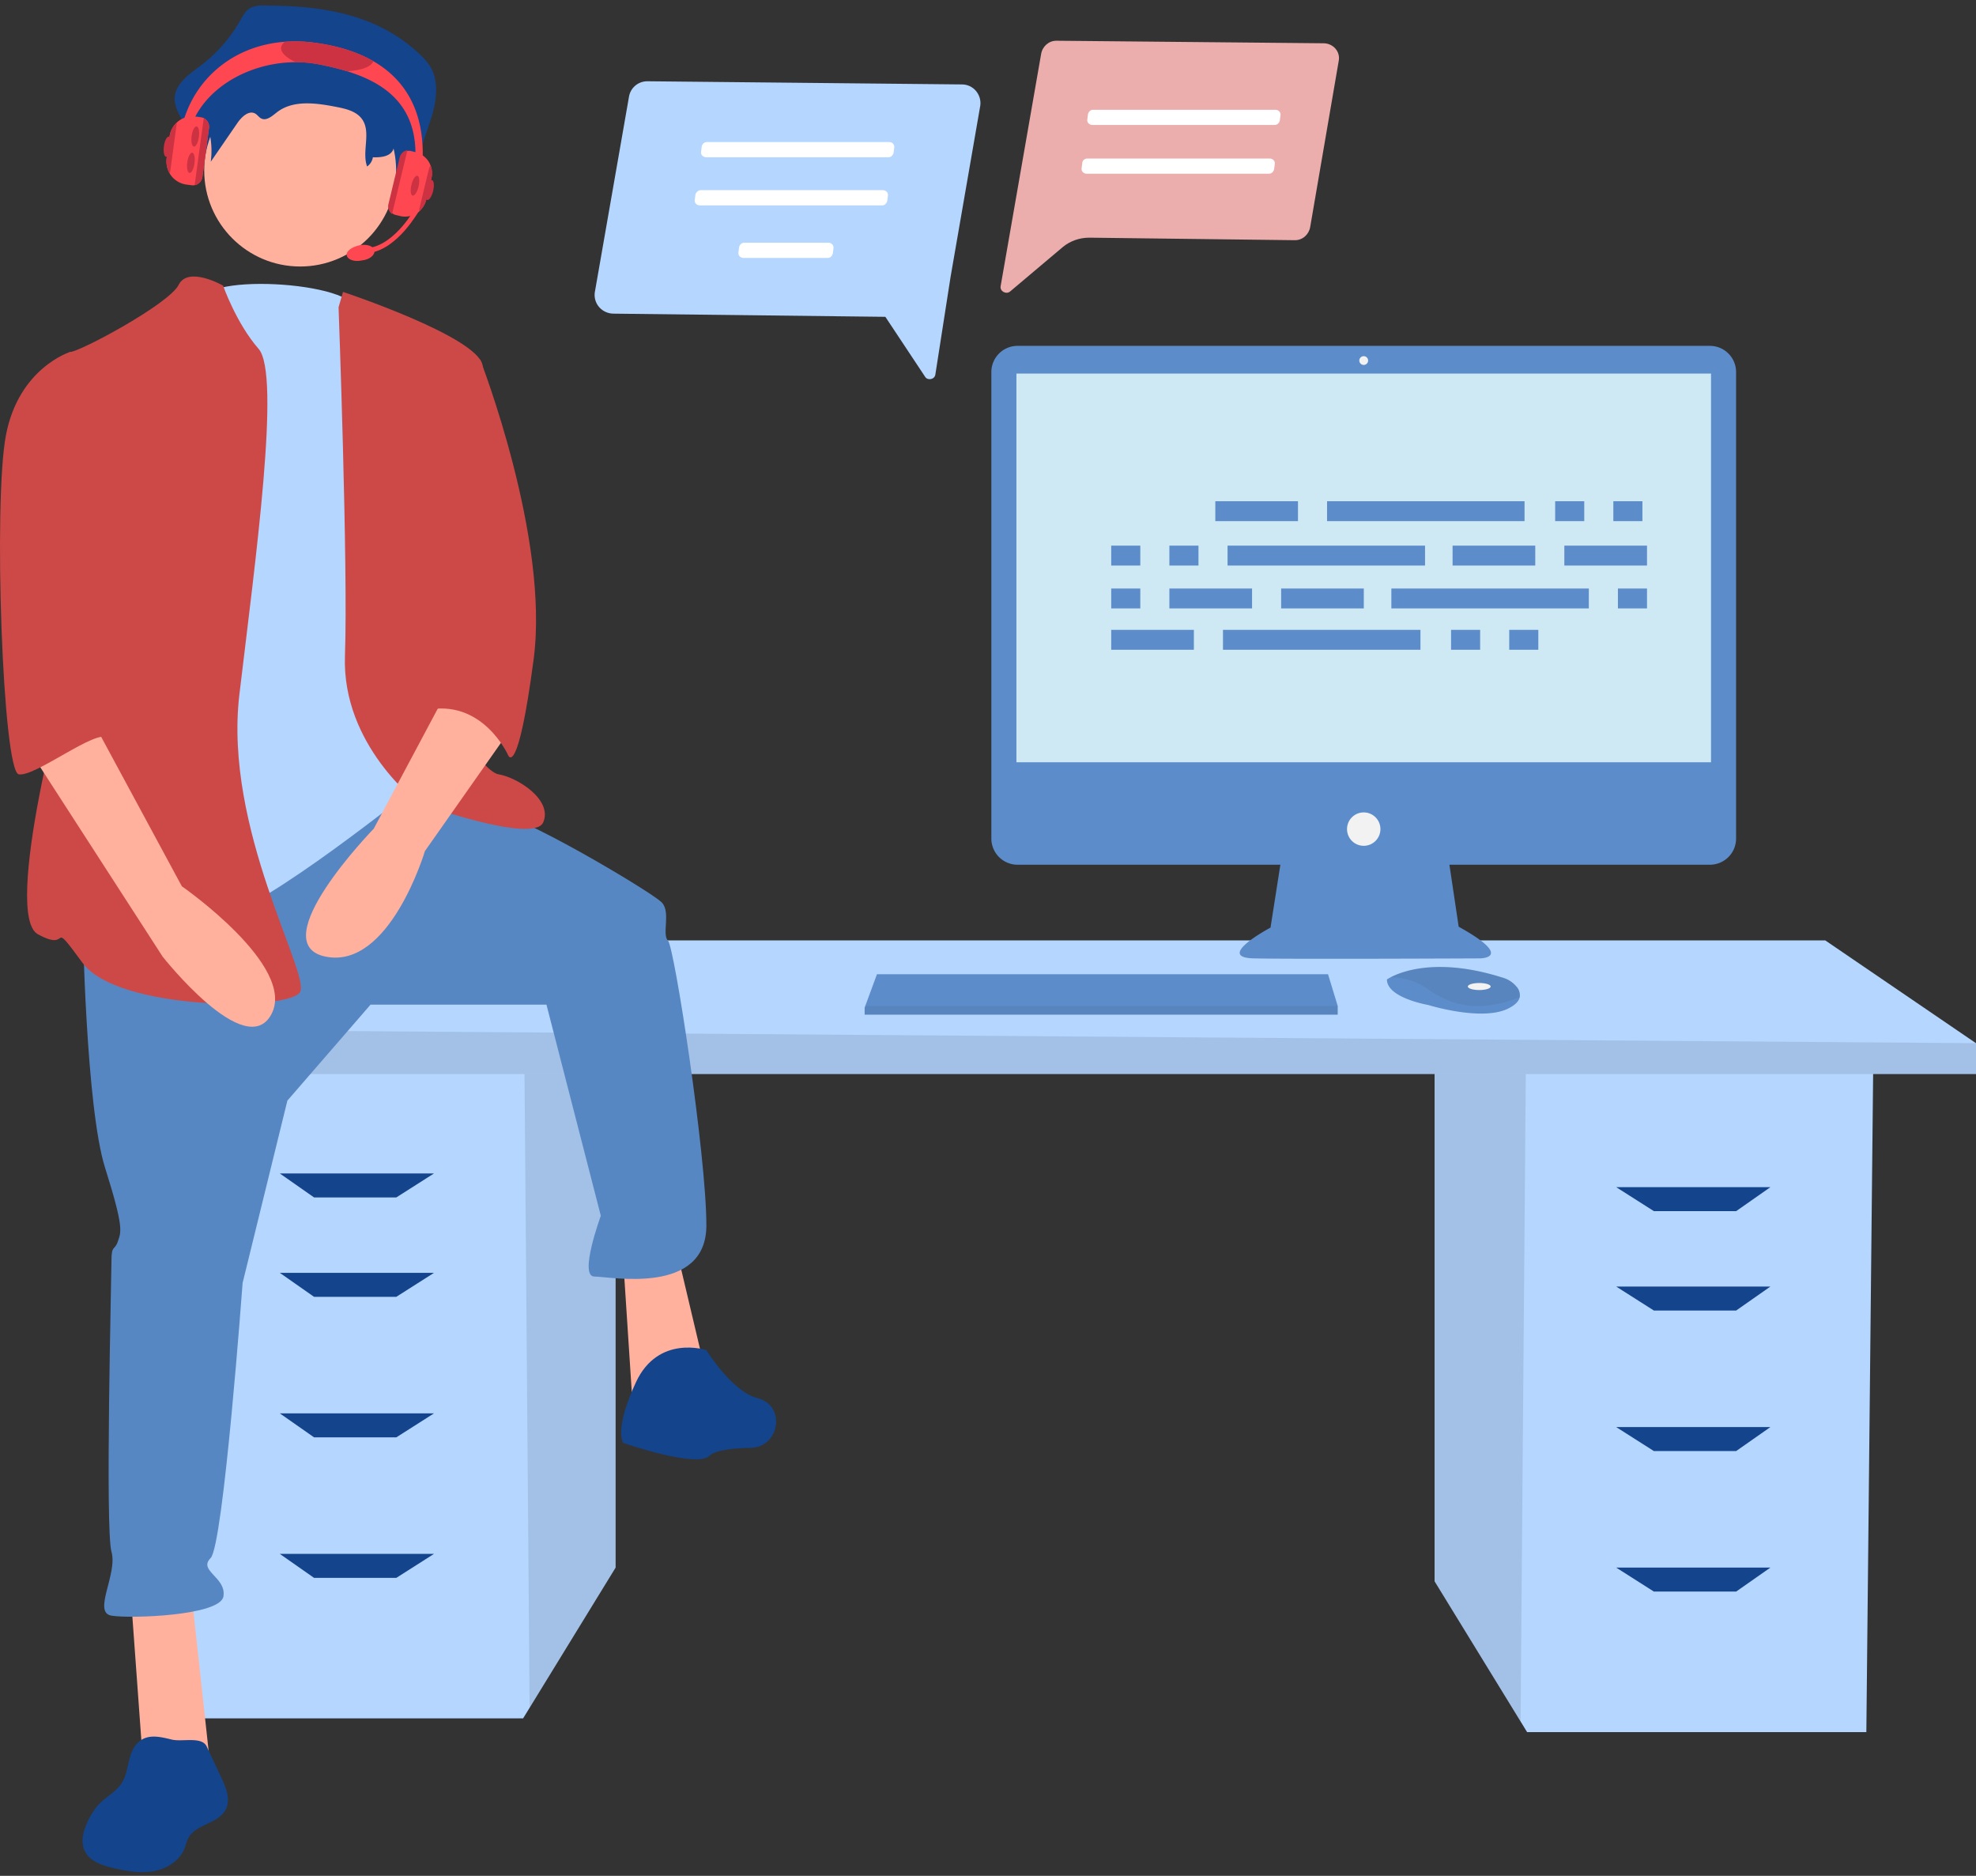 <?xml version="1.0" encoding="UTF-8" standalone="no"?>
<svg
   data-name="Layer 1"
   width="711.188"
   height="675"
   viewBox="0 0 711.188 675"
   version="1.1"
   id="svg37968"
   sodipodi:docname="support.svg"
   inkscape:version="1.2.1 (9c6d41e4, 2022-07-14)"
   xmlns:inkscape="http://www.inkscape.org/namespaces/inkscape"
   xmlns:sodipodi="http://sodipodi.sourceforge.net/DTD/sodipodi-0.dtd"
   xmlns="http://www.w3.org/2000/svg"
   xmlns:svg="http://www.w3.org/2000/svg"
   xmlns:rdf="http://www.w3.org/1999/02/22-rdf-syntax-ns#"
   xmlns:cc="http://creativecommons.org/ns#"
   xmlns:dc="http://purl.org/dc/elements/1.1/">
  <rect x="0" y="0" width="711.188" height="675" fill="#333333" stroke="none"/>
  <defs
     id="defs37972" />
  <sodipodi:namedview
     id="namedview37970"
     pagecolor="#ffffff"
     bordercolor="#666666"
     borderopacity="1.0"
     inkscape:showpageshadow="2"
     inkscape:pageopacity="0.0"
     inkscape:pagecheckerboard="0"
     inkscape:deskcolor="#d1d1d1"
     showgrid="false"
     inkscape:zoom="1.4096228"
     inkscape:cx="348.32012"
     inkscape:cy="295.82381"
     inkscape:window-width="1665"
     inkscape:window-height="1476"
     inkscape:window-x="0"
     inkscape:window-y="25"
     inkscape:window-maximized="0"
     inkscape:current-layer="svg37968" />
  <title
     id="title37869">feeling_proud</title>
  <polygon
     points="549.625,619.279 671.722,619.279 674.189,380.018 516.326,380.018 516.326,565.013 547.27,615.443 "
     fill="#e6e6e6"
     id="polygon37871"
     style="fill:#b5d6ff;fill-opacity:1"
     transform="translate(0,4)" />
  <polygon
     points="516.326,565.013 547.27,615.443 549.169,380.018 516.326,380.018 "
     opacity="0.1"
     id="polygon37873"
     transform="translate(0,4)" />
  <polygon
     points="188.267,614.345 66.17,614.345 63.703,375.084 221.566,375.084 221.566,560.08 190.622,610.51 "
     fill="#e6e6e6"
     id="polygon37875"
     style="fill:#b5d6ff;fill-opacity:1"
     transform="translate(0,4)" />
  <polygon
     points="221.566,560.08 190.622,610.51 188.723,375.084 221.566,375.084 "
     opacity="0.1"
     id="polygon37877"
     transform="translate(0,4)" />
  <polygon
     points="47.67,366.451 109.335,334.385 656.923,334.385 711.188,371.385 711.188,382.484 47.67,382.484 "
     fill="#e6e6e6"
     id="polygon37879"
     style="fill:#b5d6ff;fill-opacity:1"
     transform="translate(0,4)" />
  <polygon
     points="711.188,382.484 47.67,382.484 47.67,366.451 711.188,371.385 "
     opacity="0.1"
     id="polygon37881"
     transform="translate(0,4)" />
  <polygon
     points="113.035,426.883 100.702,418.25 156.201,418.25 142.635,426.883 "
     fill="#3f3d56"
     id="polygon37883"
     style="fill:#13448c;fill-opacity:1"
     transform="translate(0,4)" />
  <polygon
     points="113.035,462.649 100.702,454.016 156.201,454.016 142.635,462.649 "
     fill="#3f3d56"
     id="polygon37885"
     style="fill:#13448c;fill-opacity:1"
     transform="translate(0,4)" />
  <polygon
     points="113.035,513.215 100.702,504.581 156.201,504.581 142.635,513.215 "
     fill="#3f3d56"
     id="polygon37887"
     style="fill:#13448c;fill-opacity:1"
     transform="translate(0,4)" />
  <polygon
     points="113.035,563.78 100.702,555.147 156.201,555.147 142.635,563.78 "
     fill="#3f3d56"
     id="polygon37889"
     style="fill:#13448c;fill-opacity:1"
     transform="translate(0,4)" />
  <polygon
     points="624.857,431.816 637.19,423.183 581.691,423.183 595.257,431.816 "
     fill="#3f3d56"
     id="polygon37891"
     style="fill:#13448c;fill-opacity:1"
     transform="translate(0,4)" />
  <polygon
     points="624.857,467.582 637.19,458.949 581.691,458.949 595.257,467.582 "
     fill="#3f3d56"
     id="polygon37893"
     style="fill:#13448c;fill-opacity:1"
     transform="translate(0,4)" />
  <polygon
     points="624.857,518.148 637.19,509.515 581.691,509.515 595.257,518.148 "
     fill="#3f3d56"
     id="polygon37895"
     style="fill:#13448c;fill-opacity:1"
     transform="translate(0,4)" />
  <polygon
     points="624.857,568.713 637.19,560.08 581.691,560.08 595.257,568.713 "
     fill="#3f3d56"
     id="polygon37897"
     style="fill:#13448c;fill-opacity:1"
     transform="translate(0,4)" />
  <path
     d="M 615.414,124.456 H 366.228 a 9.423,9.423 0 0 0 -9.424,9.424 v 167.858 a 9.423,9.423 0 0 0 9.424,9.424 h 94.593 l -3.544,22.626 c 0,0 -20.253,10.759 -6.013,11.076 14.24,0.316 81.328,0 81.328,0 0,0 12.974,0 -7.595,-11.392 l -3.334,-22.31 h 93.75 a 9.423,9.423 0 0 0 9.424,-9.424 V 133.88 a 9.423,9.423 0 0 0 -9.424,-9.424 z"
     fill="#3f3d56"
     id="path37899"
     style="fill:#5c8dca;fill-opacity:1" />
  <rect
     x="365.823"
     y="134.424"
     width="249.996"
     height="139.871"
     fill="#f2f2f2"
     id="rect37901"
     style="fill:#cee8f4;fill-opacity:1" />
  <circle
     cx="490.821"
     cy="298.346"
     r="6.013"
     fill="#f2f2f2"
     id="circle37905" />
  <polygon
     points="477.971,346.56 481.452,357.952 481.452,361.117 311.202,361.117 311.202,358.585 311.436,357.952 315.632,346.56 "
     fill="#3f3d56"
     id="polygon37907"
     style="fill:#5c8dca;fill-opacity:1"
     transform="translate(0,4)" />
  <path
     d="m 546.97,358.854 c -0.31,1.326 -1.481,2.725 -4.127,4.047 -9.493,4.747 -28.797,-1.266 -28.797,-1.266 0,0 -14.873,-2.532 -14.873,-9.177 a 11.866,11.866 0 0 1 1.304,-0.775 c 3.991,-2.112 17.225,-7.322 40.691,0.221 a 9.786,9.786 0 0 1 4.46,2.923 4.667,4.667 0 0 1 1.342,4.027 z"
     fill="#3f3d56"
     id="path37909"
     style="fill:#5c8dca;fill-opacity:1" />
  <path
     d="m 546.97,358.854 c -11.62,4.452 -21.977,4.785 -32.607,-2.598 a 23.343,23.343 0 0 0 -13.886,-4.573 c 3.991,-2.112 17.225,-7.322 40.691,0.221 a 9.786,9.786 0 0 1 4.46,2.923 4.667,4.667 0 0 1 1.342,4.027 z"
     opacity="0.1"
     id="path37911"
     style="fill:#3f3d56;fill-opacity:1" />
  <ellipse
     cx="532.4"
     cy="354.99"
     rx="4.114"
     ry="1.266"
     fill="#f2f2f2"
     id="ellipse37913" />
  <polygon
     points="311.436,357.952 481.452,357.952 481.452,361.117 311.202,361.117 311.202,358.585 "
     opacity="0.1"
     id="polygon37915"
     style="fill:#3f3d56;fill-opacity:1"
     transform="translate(0,4)" />
  <path
     d="m 94.661,2 a 8.554,8.554 0 0 0 -4.961,1.108 c -1.476,1.011 -2.406,2.782 -3.356,4.429 A 52.986,52.986 0 0 1 71.91,23.843 c -4.289,3.142 -9.742,7.06 -9.008,12.853 a 17.372,17.372 0 0 0 2.091,5.426 c 3.957,7.987 14.754,14.159 13.692,23.273 3.931,-6.581 -1.327,-9.835 2.604,-16.416 1.872,-3.134 5.124,-6.672 7.951,-4.704 0.946,0.659 1.568,1.841 2.553,2.419 2.351,1.38 4.853,-1.258 6.934,-3.126 7.177,-6.443 17.383,-4.755 26.314,-2.747 4.216,0.948 8.847,2.191 11.34,6.221 3.277,5.298 -3.113,11.02 -4.728,17.01 a 3.264,3.264 0 0 0 3.503,4.062 c 2.68,-0.264 5.854,-0.481 6.013,-1.657 3.372,0.12 7.503,-0.262 8.947,-3.772 a 14.762,14.762 0 0 0 0.693,-4.293 c 0.53,-5.897 3.033,-11.277 4.691,-16.89 1.658,-5.613 2.379,-12.191 -0.419,-17.167 a 19.864,19.864 0 0 0 -3.666,-4.456 C 135.534,4.512 114.657,1.977 94.661,2 Z"
     fill="#2f2e41"
     id="path37917"
     style="fill:#13448c;fill-opacity:1" />
  <path
     d="m 72.929,109.986 c -12.662,2.302 11.511,41.441 11.511,41.441 l 57.557,6.907 -13.814,-46.045 c 1.466,-11.265 -60.685,-14.638 -55.255,-2.302 z"
     fill="#ffb8b8"
     id="path37919"
     sodipodi:nodetypes="ccccc"
     style="fill:#b5d6ff;fill-opacity:1" />
  <polygon
     points="51.633,632.631 75.806,632.631 68.9,569.318 47.028,569.318 "
     fill="#ffb8b8"
     id="polygon37921"
     style="fill:#ffb19e;fill-opacity:1"
     transform="translate(0,4)" />
  <polygon
     points="227.756,502.552 254.233,491.041 243.872,447.298 224.303,449.6 "
     fill="#ffb8b8"
     id="polygon37923"
     style="fill:#ffb19e;fill-opacity:1"
     transform="translate(0,4)" />
  <path
     d="m 29.761,331.58 c 0,0 1.151,66.766 8.058,88.637 6.907,21.872 5.756,23.023 4.605,26.476 -1.151,3.453 -2.302,1.151 -2.302,6.907 0,5.756 -2.302,96.695 0,104.753 2.302,8.058 -6.907,21.872 0,23.023 6.907,1.151 39.139,0 40.29,-6.907 1.151,-6.907 -9.209,-9.209 -4.605,-13.814 4.605,-4.605 11.511,-98.998 11.511,-98.998 l 16.116,-65.615 29.93,-34.534 h 63.312 l 19.569,75.975 c 0,0 -8.058,21.872 -2.302,21.872 5.756,0 40.29,6.907 40.29,-18.418 0,-25.325 -11.511,-100.149 -13.814,-102.451 -2.302,-2.302 1.151,-10.36 -2.302,-13.814 -3.453,-3.453 -43.743,-27.627 -58.708,-32.232 -14.965,-4.605 -35.958,-10.085 -35.958,-10.085 z"
     fill="#2f2e41"
     id="path37925"
     style="fill:#5787c2;fill-opacity:1" />
  <path
     d="m 254.233,485.832 c 0,0 -17.267,-5.756 -25.325,11.511 -8.058,17.267 -4.605,21.872 -4.605,21.872 0,0 26.476,9.209 31.081,4.605 2.003,-2.003 8.365,-2.699 14.913,-2.846 9.973,-0.224 12.626,-14.333 3.207,-17.619 q -0.421,-0.147 -0.853,-0.255 c -9.209,-2.302 -18.418,-17.267 -18.418,-17.267 z"
     fill="#2f2e41"
     id="path37927"
     style="fill:#13448c;fill-opacity:1" />
  <circle
     cx="108.038"
     cy="61.365"
     r="34.534"
     fill="#ffb8b8"
     id="circle37929"
     style="fill:#ffb19e;fill-opacity:1" />
  <path
     d="m 63.144,124.375 c 0,0 56.406,11.511 70.219,-6.907 13.814,-18.418 19.569,51.801 19.569,51.801 l 6.907,73.673 -10.36,40.29 c 0,0 -54.103,43.743 -71.37,47.197 -17.267,3.453 -43.743,5.756 -43.743,5.756 0,0 8.058,-127.776 8.058,-130.078 0,-2.302 20.72,-81.731 20.72,-81.731 z"
     fill="#b5d6ff"
     id="path37931" />
  <path
     d="m 80.298,102.786 c 0,0 -12.55,-7.189 -16.003,-0.282 -3.453,6.907 -35.685,24.174 -39.139,24.174 -3.453,0 6.907,95.544 2.302,107.056 -4.605,11.511 -26.476,95.544 -13.814,102.451 12.662,6.907 3.453,-6.907 16.116,10.36 12.662,17.267 74.824,17.267 78.277,10.36 3.453,-6.907 -27.627,-58.708 -21.872,-107.056 5.756,-48.348 14.965,-115.114 6.907,-124.323 C 85.016,116.317 80.298,102.786 80.298,102.786 Z"
     fill="#2f2e41"
     id="path37933"
     style="fill:#cd4948;fill-opacity:1" />
  <path
     d="m 121.852,110.561 1.603,-5.518 c 0,0 47.895,15.878 50.198,26.238 2.302,10.36 1.151,82.882 -6.907,88.637 -8.058,5.756 -10.893,30.832 -11.511,28.778 -0.808,-2.682 17.267,28.778 24.174,29.93 6.907,1.151 19.569,9.209 16.116,17.267 -3.453,8.058 -44.894,-6.907 -44.894,-6.907 0,0 -27.627,-20.72 -26.476,-52.952 1.151,-32.232 -2.302,-125.474 -2.302,-125.474 z"
     fill="#2f2e41"
     id="path37935"
     style="fill:#cd4948;fill-opacity:1"
     sodipodi:nodetypes="ccssssscsc" />
  <path
     d="m 162.142,246.396 -27.627,51.801 c 0,0 -40.29,41.441 -17.267,46.045 23.023,4.605 35.685,-37.987 35.685,-37.987 l 29.93,-42.592 z"
     fill="#ffb8b8"
     id="path37937"
     style="fill:#ffb19e;fill-opacity:1" />
  <path
     d="m 96.344,11.036 a 7.838,7.838 0 0 0 -4.039,0.783 9.413,9.413 0 0 0 -2.732,3.131 39.773,39.773 0 0 1 -11.75,11.524 c -3.491,2.221 -7.93,4.99 -7.333,9.084 a 11.359,11.359 0 0 0 1.702,3.835 30.163,30.163 0 0 1 3.665,18.801 l 9.6,-13.954 c 1.524,-2.215 4.171,-4.715 6.472,-3.324 0.77,0.466 1.276,1.301 2.078,1.71 1.914,0.975 3.95,-0.889 5.644,-2.21 5.842,-4.554 14.15,-3.361 21.421,-1.942 3.432,0.67 7.202,1.549 9.231,4.397 3.372,4.733 -0.149,11.572 1.819,17.04 a 5.023,5.023 0 0 0 2.079,-3.317 c 2.745,0.085 6.107,-0.185 7.283,-2.666 a 9.188,9.188 0 0 0 0.564,-3.034 c 0.432,-4.168 2.469,-7.971 3.819,-11.938 1.35,-3.967 1.937,-8.616 -0.341,-12.133 a 14.681,14.681 0 0 0 -2.984,-3.149 C 129.616,12.811 112.621,11.02 96.344,11.036 Z"
     fill="#2f2e41"
     id="path37939"
     style="fill:#13448c;fill-opacity:1" />
  <path
     d="m 162.142,126.677 10.725,2.847 c 0,0 24.96,63.919 19.204,107.662 -5.756,43.743 -9.209,34.534 -9.209,34.534 0,0 -9.209,-20.72 -29.93,-16.116 z"
     fill="#2f2e41"
     id="path37941"
     style="fill:#cd4948;fill-opacity:1" />
  <path
     d="m 48.623,628.263 c -2.776,3.772 -2.219,9.165 -4.678,13.151 -2.131,3.455 -6.148,5.267 -8.814,8.329 a 22.326,22.326 0 0 0 -2.266,3.26 c -2.473,4.143 -4.483,9.452 -2.048,13.616 1.959,3.35 6.078,4.66 9.855,5.552 4.774,1.128 9.734,2.031 14.564,1.169 4.829,-0.862 9.549,-3.819 11.271,-8.412 a 32.5,32.5 0 0 1 1.205,-3.401 c 2.617,-5.153 10.827,-5.209 13.506,-10.33 1.875,-3.584 0.151,-7.916 -1.571,-11.576 l -5.261,-11.177 c -1.746,-3.709 -8.824,-1.576 -12.513,-2.465 -4.812,-1.159 -9.787,-2.436 -13.248,2.284 z"
     fill="#2f2e41"
     id="path37943"
     style="fill:#13448c;fill-opacity:1" />
  <path
     d="M 10.192,269.418 58.539,344.242 c 0,0 29.93,37.987 39.139,20.72 C 106.887,347.696 65.446,318.917 65.446,318.917 L 34.366,261.36 Z"
     fill="#ffb8b8"
     id="path37945"
     style="fill:#ffb19e;fill-opacity:1" />
  <path
     d="m 34.366,128.98 -9.209,-2.302 c 0,0 -18.418,5.756 -23.023,29.93 -4.605,24.174 -1.151,120.869 4.605,122.02 5.756,1.151 28.427,-16.837 32.056,-13.023 3.629,3.814 -7.882,-15.756 -4.429,-26.116 3.453,-10.36 3e-5,-110.509 3e-5,-110.509 z"
     fill="#2f2e41"
     id="path37947"
     style="fill:#cd4948;fill-opacity:1" />
  <g
     id="f3c2397c-d780-4cc6-97d8-1503d8277a2c"
     data-name="Group 13"
     style="fill:#5c8dca;fill-opacity:1"
     transform="translate(0,4)">
    <rect
       id="ad41612f-86f7-46b2-a964-3a5da7bcf3cf"
       data-name="Rectangle 55"
       x="437.407"
       y="176.363"
       width="29.752"
       height="7.163"
       fill="#b5d6ff"
       style="fill:#5c8dca;fill-opacity:1" />
    <rect
       id="b9a0b375-cc2a-4c59-8850-661af54e4f62"
       data-name="Rectangle 56"
       x="559.722"
       y="176.363"
       width="10.468"
       height="7.163"
       fill="#b5d6ff"
       style="fill:#5c8dca;fill-opacity:1" />
    <rect
       id="e174c2ab-9bc5-41ec-b37c-b06fbf8a9878"
       data-name="Rectangle 57"
       x="580.659"
       y="176.363"
       width="10.468"
       height="7.163"
       fill="#b5d6ff"
       style="fill:#5c8dca;fill-opacity:1" />
    <rect
       id="ba2479ac-4c7d-43b4-a028-73b1e20e4002"
       data-name="Rectangle 58"
       x="477.628"
       y="176.363"
       width="71.075"
       height="7.163"
       fill="#b5d6ff"
       style="fill:#5c8dca;fill-opacity:1" />
    <rect
       id="ac60ef86-00f2-480b-8171-28b6fdfc1958"
       data-name="Rectangle 59"
       x="399.941"
       y="222.644"
       width="29.752"
       height="7.163"
       fill="#b5d6ff"
       style="fill:#5c8dca;fill-opacity:1" />
    <rect
       id="b3d8298d-cd65-487a-8b19-4cee946356e7"
       data-name="Rectangle 60"
       x="522.256"
       y="222.644"
       width="10.468"
       height="7.163"
       fill="#b5d6ff"
       style="fill:#5c8dca;fill-opacity:1" />
    <rect
       id="ed27f15f-f0c4-4569-8330-a6688f8e356c"
       data-name="Rectangle 61"
       x="543.193"
       y="222.644"
       width="10.468"
       height="7.163"
       fill="#b5d6ff"
       style="fill:#5c8dca;fill-opacity:1" />
    <rect
       id="f685c005-adaf-4d60-acda-005b037d82a6"
       data-name="Rectangle 62"
       x="440.162"
       y="222.644"
       width="71.075"
       height="7.163"
       fill="#b5d6ff"
       style="fill:#5c8dca;fill-opacity:1" />
    <rect
       id="eca7c7fc-83f8-48ca-a588-6606db47af3f"
       data-name="Rectangle 63"
       x="522.807"
       y="192.341"
       width="29.752"
       height="7.163"
       fill="#b5d6ff"
       style="fill:#5c8dca;fill-opacity:1" />
    <rect
       id="a71b5b2f-f8b9-481d-a301-5e3357e5fe42"
       data-name="Rectangle 64"
       x="563.028"
       y="192.341"
       width="29.752"
       height="7.163"
       fill="#b5d6ff"
       style="fill:#5c8dca;fill-opacity:1" />
    <rect
       id="abb3a25a-f854-41fc-8391-e6ad9fbe2417"
       data-name="Rectangle 66"
       x="399.941"
       y="192.341"
       width="10.468"
       height="7.163"
       fill="#b5d6ff"
       style="fill:#5c8dca;fill-opacity:1" />
    <rect
       id="add2b425-b775-4eb5-9c25-8c4c14f957c9"
       data-name="Rectangle 67"
       x="420.878"
       y="192.341"
       width="10.468"
       height="7.163"
       fill="#b5d6ff"
       style="fill:#5c8dca;fill-opacity:1" />
    <rect
       id="b7159612-3b84-4b0b-a885-612eaab04c06"
       data-name="Rectangle 68"
       x="441.815"
       y="192.341"
       width="71.075"
       height="7.163"
       fill="#b5d6ff"
       style="fill:#5c8dca;fill-opacity:1" />
    <rect
       id="edfc7301-4de5-47dc-80e2-1ae2da982d6d"
       data-name="Rectangle 69"
       x="461.099"
       y="207.768"
       width="29.752"
       height="7.163"
       fill="#b5d6ff"
       style="fill:#5c8dca;fill-opacity:1" />
    <rect
       id="e1009f91-6275-4375-80fa-0d778e331fdc"
       data-name="Rectangle 70"
       x="420.878"
       y="207.768"
       width="29.752"
       height="7.163"
       fill="#b5d6ff"
       style="fill:#5c8dca;fill-opacity:1" />
    <rect
       id="a060fb9f-1f1a-4862-9a69-16dd49199e18"
       data-name="Rectangle 71"
       x="399.941"
       y="207.768"
       width="10.468"
       height="7.163"
       fill="#b5d6ff"
       style="fill:#5c8dca;fill-opacity:1" />
    <rect
       id="b6754d5f-104f-449c-b9a9-cf9ac82bf5fe"
       data-name="Rectangle 73"
       x="582.312"
       y="207.768"
       width="10.468"
       height="7.163"
       fill="#b5d6ff"
       style="fill:#5c8dca;fill-opacity:1" />
    <rect
       id="e6ed1ccd-2cfd-450f-a339-07df3a1ee6bb"
       data-name="Rectangle 74"
       x="500.768"
       y="207.768"
       width="71.075"
       height="7.163"
       fill="#b5d6ff"
       style="fill:#5c8dca;fill-opacity:1" />
  </g>
  <circle
     cx="490.821"
     cy="129.738"
     r="1.582"
     fill="#f2f2f2"
     id="circle37903" />
  <path
     d="m 395.552,55.233 c 0,0 -1.067,7.735 7.871,7.602 0,0 -7.738,0.133 -7.605,7.336 0,0 -0.667,-5.736 -7.737,-6.936 0,-0.133 6.002,1.2 7.47,-8.002 z"
     fill="#2b5d8f"
     id="path46924"
     style="stroke-width:1.569" />
  <path
     d="m 214.051,105.346 12.306,-70.408 c 0.455,-3.189 3.19,-5.696 6.608,-5.696 l 113.259,1.139 c 4.102,0 7.065,3.647 6.61,7.52 l -10.712,61.749 -5.469,35.09 c -0.228,1.822 -2.735,2.279 -3.645,0.91 L 318.651,114.005 220.887,112.866 c -4.102,0 -7.292,-3.418 -6.836,-7.52 z"
     fill="#b5d6ff"
     id="path47046"
     style="stroke-width:1.569" />
  <path
     d="m 254.386,51.117 h 65.632 c 1.139,0 2.051,0.91 1.823,2.049 l -0.228,1.823 c -0.229,0.912 -0.912,1.594 -1.823,1.594 h -65.632 c -1.139,0 -2.051,-0.91 -1.823,-2.049 l 0.229,-1.823 c 0.228,-0.912 0.91,-1.594 1.822,-1.594 z"
     fill="#ffffff"
     id="path47048"
     style="stroke-width:1.569" />
  <path
     d="m 252.108,68.433 h 65.632 c 1.139,0 2.051,0.912 1.823,2.051 l -0.229,1.822 c -0.228,0.912 -0.91,1.596 -1.822,1.596 h -65.632 c -1.139,0 -2.051,-0.912 -1.823,-2.051 l 0.228,-1.823 c 0.229,-0.912 1.141,-1.594 1.823,-1.594 z"
     fill="#ffffff"
     id="path47050"
     style="stroke-width:1.569" />
  <path
     d="m 267.832,87.345 h 30.309 c 1.139,0 2.051,0.912 1.823,2.051 l -0.228,1.823 c -0.228,0.912 -0.912,1.594 -1.823,1.594 h -30.309 c -1.139,0 -2.051,-0.912 -1.823,-2.051 l 0.228,-1.822 c 0.229,-0.912 0.912,-1.596 1.823,-1.596 z"
     fill="#ffffff"
     id="path47052"
     style="stroke-width:1.569" />
  <path
     d="m 363.545,104.891 c -1.368,1.139 -3.647,0 -3.419,-1.823 l 14.585,-83.623 c 0.457,-2.734 2.735,-4.785 5.47,-4.785 l 96.168,0.912 c 3.418,0 6.153,2.961 5.469,6.379 L 471.562,81.648 c -0.455,2.735 -2.735,4.785 -5.469,4.785 l -74.063,-0.91 c -3.418,0 -6.837,1.139 -9.571,3.418 z"
     fill="#ecadad"
     id="path47054"
     style="stroke-width:1.569" />
  <path
     d="m 393.397,39.495 h 65.632 c 1.139,0 2.051,0.912 1.823,2.051 l -0.228,1.823 c -0.229,0.912 -0.912,1.594 -1.823,1.594 h -65.632 c -1.139,0 -2.051,-0.912 -1.823,-2.051 l 0.229,-1.822 c 0.228,-0.912 0.91,-1.596 1.822,-1.596 z"
     fill="#ffffff"
     id="path47056"
     style="stroke-width:1.569" />
  <path
     d="m 391.346,57.041 h 65.632 c 1.139,0 2.051,0.912 1.823,2.051 l -0.228,1.822 c -0.229,0.912 -0.912,1.596 -1.823,1.596 h -65.632 c -1.139,0 -2.051,-0.912 -1.823,-2.051 l 0.229,-1.823 c 0,-0.912 0.91,-1.594 1.822,-1.594 z"
     fill="#ffffff"
     id="path47058"
     style="stroke-width:1.569" />
  <path
     d="m 64.377,55.283 h 2.628 c 0,-19.868 19.663,-32.887 39.499,-32.898 a 43.301,43.301 0 0 1 8.594,0.836 c 3.185,0.636 6.491,1.398 9.739,2.392 12.809,3.926 24.688,11.516 24.688,29.671 a 41.308,41.308 0 0 1 -1.335,10.449 l 2.544,0.662 a 44.086,44.086 0 0 0 1.419,-11.111 c 0,-15.863 -6.512,-26.759 -17.76,-33.255 -5.913,-3.416 -13.13,-5.619 -21.397,-6.691 A 51.053,51.053 0 0 0 102.615,15.022 C 79.803,16.662 64.377,34.154 64.377,55.283 Z"
     fill="#a5ceff"
     id="path56191"
     style="fill:#ff4751;fill-opacity:1;stroke-width:0.526" />
  <path
     d="m 59.998,56.739 1.035,-7.653 a 8.257,8.257 0 0 1 2.628,-5.025 8.313,8.313 0 0 1 6.964,-2.102 l 1.645,0.226 a 3.429,3.429 0 0 1 2.286,1.33 3.442,3.442 0 0 1 0.678,2.56 L 72.844,63.704 a 3.457,3.457 0 0 1 -2.786,2.928 3.235,3.235 0 0 1 -0.641,0.063 3.416,3.416 0 0 1 -0.463,-0.032 l -1.84,-0.247 a 8.3,8.3 0 0 1 -5.645,-3.38 c -0.142,-0.2 -0.279,-0.405 -0.405,-0.615 a 8.803,8.803 0 0 1 -1.067,-5.682 z"
     fill="#a5ceff"
     id="path56193"
     style="fill:#ff4751;fill-opacity:1;stroke-width:0.526" />
  <path
     d="m 73.333,42.506 a 3.381,3.381 0 0 1 1.225,1.009 3.442,3.442 0 0 1 0.678,2.56 L 72.844,63.704 a 3.457,3.457 0 0 1 -2.786,2.928 z"
     fill="#ffffff"
     id="path56195"
     style="fill:#cc3241;fill-opacity:1;stroke-width:0.526" />
  <path
     d="m 59.998,56.739 1.035,-7.653 a 8.257,8.257 0 0 1 2.628,-5.025 L 61.281,61.601 a 3.246,3.246 0 0 1 -0.215,0.82 8.803,8.803 0 0 1 -1.067,-5.682 z"
     fill="#3f3d56"
     id="path56197"
     style="fill:#cc3241;fill-opacity:1;stroke-width:0.526" />
  <ellipse
     cx="-75.932"
     cy="48.844"
     rx="1.314"
     ry="3.679"
     transform="matrix(-0.991,-0.134,-0.134,0.991,0,0)"
     fill="#3f3d56"
     id="ellipse56199"
     style="fill:#cc3241;fill-opacity:1;stroke-width:0.526" />
  <ellipse
     cx="-76.222"
     cy="39.257"
     rx="1.314"
     ry="3.679"
     transform="matrix(-0.991,-0.134,-0.134,0.991,0,0)"
     fill="#3f3d56"
     id="ellipse56201"
     style="fill:#cc3241;fill-opacity:1;stroke-width:0.526" />
  <ellipse
     cx="-66.821"
     cy="44.245"
     rx="1.314"
     ry="3.679"
     transform="matrix(-0.991,-0.134,-0.134,0.991,0,0)"
     fill="#3f3d56"
     id="ellipse56203"
     style="fill:#cc3241;fill-opacity:1;stroke-width:0.526" />
  <path
     d="m 106.504,22.386 a 43.301,43.301 0 0 1 8.594,0.836 c 3.185,0.636 6.491,1.398 9.739,2.392 5.072,-0.247 8.804,-1.561 9.556,-3.585 -5.913,-3.416 -13.13,-5.619 -21.397,-6.691 a 51.053,51.053 0 0 0 -10.381,-0.315 3.01,3.01 0 0 0 -1.43,2.008 c -0.247,1.829 1.84,3.774 5.319,5.356 z"
     fill="#3f3d56"
     id="path56205"
     style="fill:#cc3241;fill-opacity:1;stroke-width:0.526" />
  <path
     d="m 140.059,73.522 4.047,-16.825 a 3.166,3.166 0 0 1 2.565,-2.392 3.539,3.539 0 0 1 0.526,-0.042 3.167,3.167 0 0 1 0.736,0.089 l 1.566,0.378 a 7.834,7.834 0 0 1 5.776,9.44 l -1.813,7.548 a 8.328,8.328 0 0 1 -2.807,4.531 7.382,7.382 0 0 1 -0.715,0.51 7.784,7.784 0 0 1 -5.976,0.967 L 142.403,77.348 a 3.07,3.07 0 0 1 -1.141,-0.531 3.15,3.15 0 0 1 -1.204,-3.296 z"
     fill="#a5ceff"
     id="path56207"
     style="fill:#ff4751;fill-opacity:1;stroke-width:0.526" />
  <ellipse
     cx="-160.89"
     cy="30.005"
     rx="1.314"
     ry="3.679"
     transform="matrix(-0.972,-0.234,-0.234,0.972,0,0)"
     fill="#3f3d56"
     id="ellipse56209"
     style="fill:#cc3241;fill-opacity:1;stroke-width:0.526" />
  <ellipse
     cx="-166.369"
     cy="30.308"
     rx="1.314"
     ry="3.679"
     transform="matrix(-0.972,-0.234,-0.234,0.972,0,0)"
     fill="#3f3d56"
     id="ellipse56211"
     style="fill:#cc3241;fill-opacity:1;stroke-width:0.526" />
  <path
     d="m 139.801,73.459 4.047,-16.825 a 3.433,3.433 0 0 1 2.78,-2.586 l -5.524,22.98 a 3.422,3.422 0 0 1 -1.304,-3.569 z"
     fill="#ffffff"
     id="path56213"
     style="fill:#cc3241;fill-opacity:1;stroke-width:0.526" />
  <path
     d="m 154.361,60.839 a 3.404,3.404 0 0 1 0.615,-1.288 7.74,7.74 0 0 1 0.3,4.62 l -1.813,7.548 a 8.328,8.328 0 0 1 -2.807,4.531 z"
     fill="#3f3d56"
     id="path56215"
     style="fill:#cc3241;fill-opacity:1;stroke-width:0.526" />
  <path
     d="m 133.241,90.998 -0.301,-1.81 c 9.655,-1.508 16.595,-14.48 16.595,-14.48 l 1.508,0.904 c -0.603,0.605 -7.542,13.576 -17.802,15.386 z"
     fill="#ff4751"
     id="path47012"
     style="stroke-width:2.078" />
  <path
     d="m 134.75,90.094 c -0.301,-1.508 -2.716,-2.414 -5.431,-1.812 -2.714,0.605 -4.827,2.113 -4.525,3.622 0.301,1.508 2.716,2.412 5.431,1.81 3.017,-0.301 4.829,-2.111 4.525,-3.619 z"
     fill="#ff4751"
     id="path47014"
     style="stroke-width:2.078" />
</svg>
